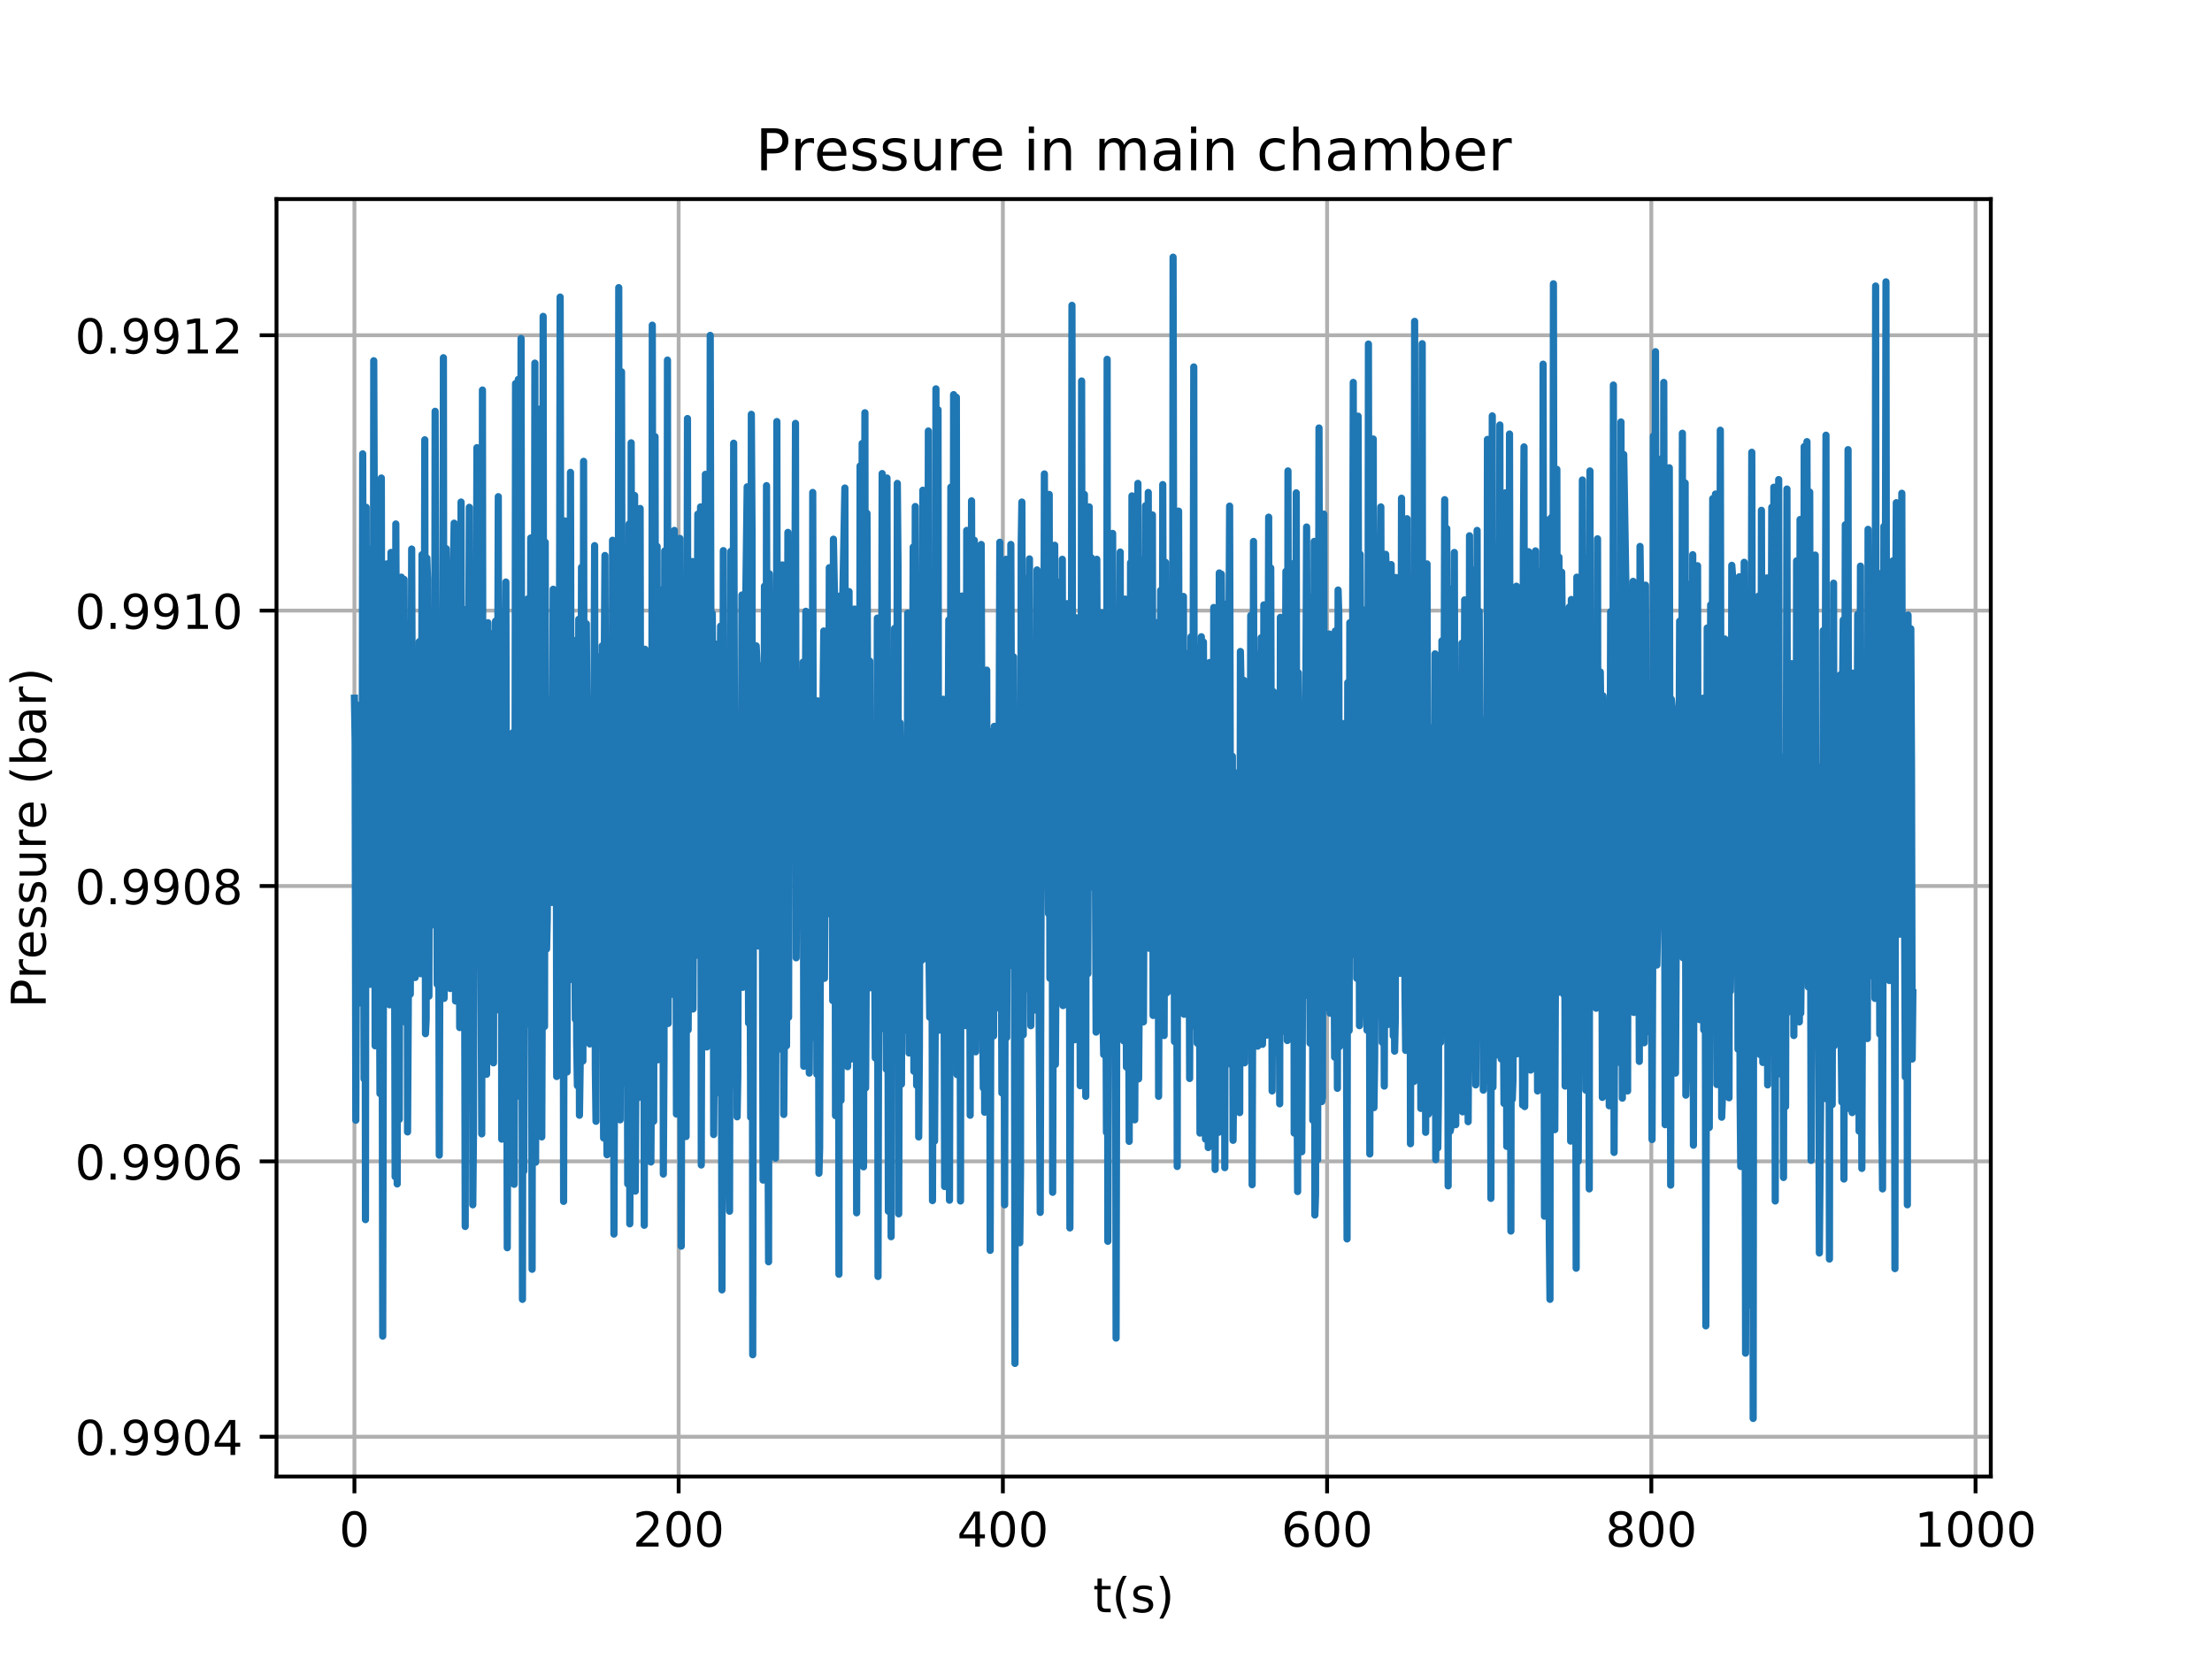 <?xml version="1.0" encoding="utf-8" standalone="no"?>
<!DOCTYPE svg PUBLIC "-//W3C//DTD SVG 1.1//EN"
  "http://www.w3.org/Graphics/SVG/1.1/DTD/svg11.dtd">
<!-- Created with matplotlib (https://matplotlib.org/) -->
<svg height="345.6pt" version="1.1" viewBox="0 0 460.8 345.6" width="460.8pt" xmlns="http://www.w3.org/2000/svg" xmlns:xlink="http://www.w3.org/1999/xlink">
 <defs>
  <style type="text/css">
*{stroke-linecap:butt;stroke-linejoin:round;}
  </style>
 </defs>
 <g id="figure_1">
  <g id="patch_1">
   <path d="M 0 345.6 
L 460.8 345.6 
L 460.8 0 
L 0 0 
z
" style="fill:#ffffff;"/>
  </g>
  <g id="axes_1">
   <g id="patch_2">
    <path d="M 57.6 307.584 
L 414.72 307.584 
L 414.72 41.472 
L 57.6 41.472 
z
" style="fill:#ffffff;"/>
   </g>
   <g id="matplotlib.axis_1">
    <g id="xtick_1">
     <g id="line2d_1">
      <path clip-path="url(#pb0ef60b809)" d="M 73.833 307.584 
L 73.833 41.472 
" style="fill:none;stroke:#b0b0b0;stroke-linecap:square;stroke-width:0.8;"/>
     </g>
     <g id="line2d_2">
      <defs>
       <path d="M 0 0 
L 0 3.5 
" id="me571e9acfb" style="stroke:#000000;stroke-width:0.8;"/>
      </defs>
      <g>
       <use style="stroke:#000000;stroke-width:0.8;" x="73.833" xlink:href="#me571e9acfb" y="307.584"/>
      </g>
     </g>
     <g id="text_1">
      <!-- 0 -->
      <defs>
       <path d="M 31.781 66.406 
Q 24.172 66.406 20.328 58.906 
Q 16.5 51.422 16.5 36.375 
Q 16.5 21.391 20.328 13.891 
Q 24.172 6.391 31.781 6.391 
Q 39.453 6.391 43.281 13.891 
Q 47.125 21.391 47.125 36.375 
Q 47.125 51.422 43.281 58.906 
Q 39.453 66.406 31.781 66.406 
z
M 31.781 74.219 
Q 44.047 74.219 50.516 64.516 
Q 56.984 54.828 56.984 36.375 
Q 56.984 17.969 50.516 8.266 
Q 44.047 -1.422 31.781 -1.422 
Q 19.531 -1.422 13.062 8.266 
Q 6.594 17.969 6.594 36.375 
Q 6.594 54.828 13.062 64.516 
Q 19.531 74.219 31.781 74.219 
z
" id="DejaVuSans-48"/>
      </defs>
      <g transform="translate(70.651 322.182)scale(0.1 -0.1)">
       <use xlink:href="#DejaVuSans-48"/>
      </g>
     </g>
    </g>
    <g id="xtick_2">
     <g id="line2d_3">
      <path clip-path="url(#pb0ef60b809)" d="M 141.375 307.584 
L 141.375 41.472 
" style="fill:none;stroke:#b0b0b0;stroke-linecap:square;stroke-width:0.8;"/>
     </g>
     <g id="line2d_4">
      <g>
       <use style="stroke:#000000;stroke-width:0.8;" x="141.375" xlink:href="#me571e9acfb" y="307.584"/>
      </g>
     </g>
     <g id="text_2">
      <!-- 200 -->
      <defs>
       <path d="M 19.188 8.297 
L 53.609 8.297 
L 53.609 0 
L 7.328 0 
L 7.328 8.297 
Q 12.938 14.109 22.625 23.891 
Q 32.328 33.688 34.812 36.531 
Q 39.547 41.844 41.422 45.531 
Q 43.312 49.219 43.312 52.781 
Q 43.312 58.594 39.234 62.25 
Q 35.156 65.922 28.609 65.922 
Q 23.969 65.922 18.812 64.312 
Q 13.672 62.703 7.812 59.422 
L 7.812 69.391 
Q 13.766 71.781 18.938 73 
Q 24.125 74.219 28.422 74.219 
Q 39.75 74.219 46.484 68.547 
Q 53.219 62.891 53.219 53.422 
Q 53.219 48.922 51.531 44.891 
Q 49.859 40.875 45.406 35.406 
Q 44.188 33.984 37.641 27.219 
Q 31.109 20.453 19.188 8.297 
z
" id="DejaVuSans-50"/>
      </defs>
      <g transform="translate(131.831 322.182)scale(0.1 -0.1)">
       <use xlink:href="#DejaVuSans-50"/>
       <use x="63.623" xlink:href="#DejaVuSans-48"/>
       <use x="127.246" xlink:href="#DejaVuSans-48"/>
      </g>
     </g>
    </g>
    <g id="xtick_3">
     <g id="line2d_5">
      <path clip-path="url(#pb0ef60b809)" d="M 208.917 307.584 
L 208.917 41.472 
" style="fill:none;stroke:#b0b0b0;stroke-linecap:square;stroke-width:0.8;"/>
     </g>
     <g id="line2d_6">
      <g>
       <use style="stroke:#000000;stroke-width:0.8;" x="208.917" xlink:href="#me571e9acfb" y="307.584"/>
      </g>
     </g>
     <g id="text_3">
      <!-- 400 -->
      <defs>
       <path d="M 37.797 64.312 
L 12.891 25.391 
L 37.797 25.391 
z
M 35.203 72.906 
L 47.609 72.906 
L 47.609 25.391 
L 58.016 25.391 
L 58.016 17.188 
L 47.609 17.188 
L 47.609 0 
L 37.797 0 
L 37.797 17.188 
L 4.891 17.188 
L 4.891 26.703 
z
" id="DejaVuSans-52"/>
      </defs>
      <g transform="translate(199.373 322.182)scale(0.1 -0.1)">
       <use xlink:href="#DejaVuSans-52"/>
       <use x="63.623" xlink:href="#DejaVuSans-48"/>
       <use x="127.246" xlink:href="#DejaVuSans-48"/>
      </g>
     </g>
    </g>
    <g id="xtick_4">
     <g id="line2d_7">
      <path clip-path="url(#pb0ef60b809)" d="M 276.459 307.584 
L 276.459 41.472 
" style="fill:none;stroke:#b0b0b0;stroke-linecap:square;stroke-width:0.8;"/>
     </g>
     <g id="line2d_8">
      <g>
       <use style="stroke:#000000;stroke-width:0.8;" x="276.459" xlink:href="#me571e9acfb" y="307.584"/>
      </g>
     </g>
     <g id="text_4">
      <!-- 600 -->
      <defs>
       <path d="M 33.016 40.375 
Q 26.375 40.375 22.484 35.828 
Q 18.609 31.297 18.609 23.391 
Q 18.609 15.531 22.484 10.953 
Q 26.375 6.391 33.016 6.391 
Q 39.656 6.391 43.531 10.953 
Q 47.406 15.531 47.406 23.391 
Q 47.406 31.297 43.531 35.828 
Q 39.656 40.375 33.016 40.375 
z
M 52.594 71.297 
L 52.594 62.312 
Q 48.875 64.062 45.094 64.984 
Q 41.312 65.922 37.594 65.922 
Q 27.828 65.922 22.672 59.328 
Q 17.531 52.734 16.797 39.406 
Q 19.672 43.656 24.016 45.922 
Q 28.375 48.188 33.594 48.188 
Q 44.578 48.188 50.953 41.516 
Q 57.328 34.859 57.328 23.391 
Q 57.328 12.156 50.688 5.359 
Q 44.047 -1.422 33.016 -1.422 
Q 20.359 -1.422 13.672 8.266 
Q 6.984 17.969 6.984 36.375 
Q 6.984 53.656 15.188 63.938 
Q 23.391 74.219 37.203 74.219 
Q 40.922 74.219 44.703 73.484 
Q 48.484 72.75 52.594 71.297 
z
" id="DejaVuSans-54"/>
      </defs>
      <g transform="translate(266.915 322.182)scale(0.1 -0.1)">
       <use xlink:href="#DejaVuSans-54"/>
       <use x="63.623" xlink:href="#DejaVuSans-48"/>
       <use x="127.246" xlink:href="#DejaVuSans-48"/>
      </g>
     </g>
    </g>
    <g id="xtick_5">
     <g id="line2d_9">
      <path clip-path="url(#pb0ef60b809)" d="M 344.001 307.584 
L 344.001 41.472 
" style="fill:none;stroke:#b0b0b0;stroke-linecap:square;stroke-width:0.8;"/>
     </g>
     <g id="line2d_10">
      <g>
       <use style="stroke:#000000;stroke-width:0.8;" x="344.001" xlink:href="#me571e9acfb" y="307.584"/>
      </g>
     </g>
     <g id="text_5">
      <!-- 800 -->
      <defs>
       <path d="M 31.781 34.625 
Q 24.75 34.625 20.719 30.859 
Q 16.703 27.094 16.703 20.516 
Q 16.703 13.922 20.719 10.156 
Q 24.75 6.391 31.781 6.391 
Q 38.812 6.391 42.859 10.172 
Q 46.922 13.969 46.922 20.516 
Q 46.922 27.094 42.891 30.859 
Q 38.875 34.625 31.781 34.625 
z
M 21.922 38.812 
Q 15.578 40.375 12.031 44.719 
Q 8.5 49.078 8.5 55.328 
Q 8.5 64.062 14.719 69.141 
Q 20.953 74.219 31.781 74.219 
Q 42.672 74.219 48.875 69.141 
Q 55.078 64.062 55.078 55.328 
Q 55.078 49.078 51.531 44.719 
Q 48 40.375 41.703 38.812 
Q 48.828 37.156 52.797 32.312 
Q 56.781 27.484 56.781 20.516 
Q 56.781 9.906 50.312 4.234 
Q 43.844 -1.422 31.781 -1.422 
Q 19.734 -1.422 13.25 4.234 
Q 6.781 9.906 6.781 20.516 
Q 6.781 27.484 10.781 32.312 
Q 14.797 37.156 21.922 38.812 
z
M 18.312 54.391 
Q 18.312 48.734 21.844 45.562 
Q 25.391 42.391 31.781 42.391 
Q 38.141 42.391 41.719 45.562 
Q 45.312 48.734 45.312 54.391 
Q 45.312 60.062 41.719 63.234 
Q 38.141 66.406 31.781 66.406 
Q 25.391 66.406 21.844 63.234 
Q 18.312 60.062 18.312 54.391 
z
" id="DejaVuSans-56"/>
      </defs>
      <g transform="translate(334.457 322.182)scale(0.1 -0.1)">
       <use xlink:href="#DejaVuSans-56"/>
       <use x="63.623" xlink:href="#DejaVuSans-48"/>
       <use x="127.246" xlink:href="#DejaVuSans-48"/>
      </g>
     </g>
    </g>
    <g id="xtick_6">
     <g id="line2d_11">
      <path clip-path="url(#pb0ef60b809)" d="M 411.543 307.584 
L 411.543 41.472 
" style="fill:none;stroke:#b0b0b0;stroke-linecap:square;stroke-width:0.8;"/>
     </g>
     <g id="line2d_12">
      <g>
       <use style="stroke:#000000;stroke-width:0.8;" x="411.543" xlink:href="#me571e9acfb" y="307.584"/>
      </g>
     </g>
     <g id="text_6">
      <!-- 1000 -->
      <defs>
       <path d="M 12.406 8.297 
L 28.516 8.297 
L 28.516 63.922 
L 10.984 60.406 
L 10.984 69.391 
L 28.422 72.906 
L 38.281 72.906 
L 38.281 8.297 
L 54.391 8.297 
L 54.391 0 
L 12.406 0 
z
" id="DejaVuSans-49"/>
      </defs>
      <g transform="translate(398.818 322.182)scale(0.1 -0.1)">
       <use xlink:href="#DejaVuSans-49"/>
       <use x="63.623" xlink:href="#DejaVuSans-48"/>
       <use x="127.246" xlink:href="#DejaVuSans-48"/>
       <use x="190.869" xlink:href="#DejaVuSans-48"/>
      </g>
     </g>
    </g>
    <g id="text_7">
     <!-- t(s) -->
     <defs>
      <path d="M 18.312 70.219 
L 18.312 54.688 
L 36.812 54.688 
L 36.812 47.703 
L 18.312 47.703 
L 18.312 18.016 
Q 18.312 11.328 20.141 9.422 
Q 21.969 7.516 27.594 7.516 
L 36.812 7.516 
L 36.812 0 
L 27.594 0 
Q 17.188 0 13.234 3.875 
Q 9.281 7.766 9.281 18.016 
L 9.281 47.703 
L 2.688 47.703 
L 2.688 54.688 
L 9.281 54.688 
L 9.281 70.219 
z
" id="DejaVuSans-116"/>
      <path d="M 31 75.875 
Q 24.469 64.656 21.281 53.656 
Q 18.109 42.672 18.109 31.391 
Q 18.109 20.125 21.312 9.062 
Q 24.516 -2 31 -13.188 
L 23.188 -13.188 
Q 15.875 -1.703 12.234 9.375 
Q 8.594 20.453 8.594 31.391 
Q 8.594 42.281 12.203 53.312 
Q 15.828 64.359 23.188 75.875 
z
" id="DejaVuSans-40"/>
      <path d="M 44.281 53.078 
L 44.281 44.578 
Q 40.484 46.531 36.375 47.5 
Q 32.281 48.484 27.875 48.484 
Q 21.188 48.484 17.844 46.438 
Q 14.5 44.391 14.5 40.281 
Q 14.5 37.156 16.891 35.375 
Q 19.281 33.594 26.516 31.984 
L 29.594 31.297 
Q 39.156 29.25 43.188 25.516 
Q 47.219 21.781 47.219 15.094 
Q 47.219 7.469 41.188 3.016 
Q 35.156 -1.422 24.609 -1.422 
Q 20.219 -1.422 15.453 -0.562 
Q 10.688 0.297 5.422 2 
L 5.422 11.281 
Q 10.406 8.688 15.234 7.391 
Q 20.062 6.109 24.812 6.109 
Q 31.156 6.109 34.562 8.281 
Q 37.984 10.453 37.984 14.406 
Q 37.984 18.062 35.516 20.016 
Q 33.062 21.969 24.703 23.781 
L 21.578 24.516 
Q 13.234 26.266 9.516 29.906 
Q 5.812 33.547 5.812 39.891 
Q 5.812 47.609 11.281 51.797 
Q 16.75 56 26.812 56 
Q 31.781 56 36.172 55.266 
Q 40.578 54.547 44.281 53.078 
z
" id="DejaVuSans-115"/>
      <path d="M 8.016 75.875 
L 15.828 75.875 
Q 23.141 64.359 26.781 53.312 
Q 30.422 42.281 30.422 31.391 
Q 30.422 20.453 26.781 9.375 
Q 23.141 -1.703 15.828 -13.188 
L 8.016 -13.188 
Q 14.5 -2 17.703 9.062 
Q 20.906 20.125 20.906 31.391 
Q 20.906 42.672 17.703 53.656 
Q 14.5 64.656 8.016 75.875 
z
" id="DejaVuSans-41"/>
     </defs>
     <g transform="translate(227.694 335.861)scale(0.1 -0.1)">
      <use xlink:href="#DejaVuSans-116"/>
      <use x="39.209" xlink:href="#DejaVuSans-40"/>
      <use x="78.223" xlink:href="#DejaVuSans-115"/>
      <use x="130.322" xlink:href="#DejaVuSans-41"/>
     </g>
    </g>
   </g>
   <g id="matplotlib.axis_2">
    <g id="ytick_1">
     <g id="line2d_13">
      <path clip-path="url(#pb0ef60b809)" d="M 57.6 299.298 
L 414.72 299.298 
" style="fill:none;stroke:#b0b0b0;stroke-linecap:square;stroke-width:0.8;"/>
     </g>
     <g id="line2d_14">
      <defs>
       <path d="M 0 0 
L -3.5 0 
" id="mabc01d6efe" style="stroke:#000000;stroke-width:0.8;"/>
      </defs>
      <g>
       <use style="stroke:#000000;stroke-width:0.8;" x="57.6" xlink:href="#mabc01d6efe" y="299.298"/>
      </g>
     </g>
     <g id="text_8">
      <!-- 0.9904 -->
      <defs>
       <path d="M 10.688 12.406 
L 21 12.406 
L 21 0 
L 10.688 0 
z
" id="DejaVuSans-46"/>
       <path d="M 10.984 1.516 
L 10.984 10.5 
Q 14.703 8.734 18.5 7.812 
Q 22.312 6.891 25.984 6.891 
Q 35.75 6.891 40.891 13.453 
Q 46.047 20.016 46.781 33.406 
Q 43.953 29.203 39.594 26.953 
Q 35.25 24.703 29.984 24.703 
Q 19.047 24.703 12.672 31.312 
Q 6.297 37.938 6.297 49.422 
Q 6.297 60.641 12.938 67.422 
Q 19.578 74.219 30.609 74.219 
Q 43.266 74.219 49.922 64.516 
Q 56.594 54.828 56.594 36.375 
Q 56.594 19.141 48.406 8.859 
Q 40.234 -1.422 26.422 -1.422 
Q 22.703 -1.422 18.891 -0.688 
Q 15.094 0.047 10.984 1.516 
z
M 30.609 32.422 
Q 37.25 32.422 41.125 36.953 
Q 45.016 41.5 45.016 49.422 
Q 45.016 57.281 41.125 61.844 
Q 37.25 66.406 30.609 66.406 
Q 23.969 66.406 20.094 61.844 
Q 16.219 57.281 16.219 49.422 
Q 16.219 41.5 20.094 36.953 
Q 23.969 32.422 30.609 32.422 
z
" id="DejaVuSans-57"/>
      </defs>
      <g transform="translate(15.609 303.097)scale(0.1 -0.1)">
       <use xlink:href="#DejaVuSans-48"/>
       <use x="63.623" xlink:href="#DejaVuSans-46"/>
       <use x="95.41" xlink:href="#DejaVuSans-57"/>
       <use x="159.033" xlink:href="#DejaVuSans-57"/>
       <use x="222.656" xlink:href="#DejaVuSans-48"/>
       <use x="286.279" xlink:href="#DejaVuSans-52"/>
      </g>
     </g>
    </g>
    <g id="ytick_2">
     <g id="line2d_15">
      <path clip-path="url(#pb0ef60b809)" d="M 57.6 241.932 
L 414.72 241.932 
" style="fill:none;stroke:#b0b0b0;stroke-linecap:square;stroke-width:0.8;"/>
     </g>
     <g id="line2d_16">
      <g>
       <use style="stroke:#000000;stroke-width:0.8;" x="57.6" xlink:href="#mabc01d6efe" y="241.932"/>
      </g>
     </g>
     <g id="text_9">
      <!-- 0.9906 -->
      <g transform="translate(15.609 245.732)scale(0.1 -0.1)">
       <use xlink:href="#DejaVuSans-48"/>
       <use x="63.623" xlink:href="#DejaVuSans-46"/>
       <use x="95.41" xlink:href="#DejaVuSans-57"/>
       <use x="159.033" xlink:href="#DejaVuSans-57"/>
       <use x="222.656" xlink:href="#DejaVuSans-48"/>
       <use x="286.279" xlink:href="#DejaVuSans-54"/>
      </g>
     </g>
    </g>
    <g id="ytick_3">
     <g id="line2d_17">
      <path clip-path="url(#pb0ef60b809)" d="M 57.6 184.567 
L 414.72 184.567 
" style="fill:none;stroke:#b0b0b0;stroke-linecap:square;stroke-width:0.8;"/>
     </g>
     <g id="line2d_18">
      <g>
       <use style="stroke:#000000;stroke-width:0.8;" x="57.6" xlink:href="#mabc01d6efe" y="184.567"/>
      </g>
     </g>
     <g id="text_10">
      <!-- 0.9908 -->
      <g transform="translate(15.609 188.366)scale(0.1 -0.1)">
       <use xlink:href="#DejaVuSans-48"/>
       <use x="63.623" xlink:href="#DejaVuSans-46"/>
       <use x="95.41" xlink:href="#DejaVuSans-57"/>
       <use x="159.033" xlink:href="#DejaVuSans-57"/>
       <use x="222.656" xlink:href="#DejaVuSans-48"/>
       <use x="286.279" xlink:href="#DejaVuSans-56"/>
      </g>
     </g>
    </g>
    <g id="ytick_4">
     <g id="line2d_19">
      <path clip-path="url(#pb0ef60b809)" d="M 57.6 127.201 
L 414.72 127.201 
" style="fill:none;stroke:#b0b0b0;stroke-linecap:square;stroke-width:0.8;"/>
     </g>
     <g id="line2d_20">
      <g>
       <use style="stroke:#000000;stroke-width:0.8;" x="57.6" xlink:href="#mabc01d6efe" y="127.201"/>
      </g>
     </g>
     <g id="text_11">
      <!-- 0.9910 -->
      <g transform="translate(15.609 131)scale(0.1 -0.1)">
       <use xlink:href="#DejaVuSans-48"/>
       <use x="63.623" xlink:href="#DejaVuSans-46"/>
       <use x="95.41" xlink:href="#DejaVuSans-57"/>
       <use x="159.033" xlink:href="#DejaVuSans-57"/>
       <use x="222.656" xlink:href="#DejaVuSans-49"/>
       <use x="286.279" xlink:href="#DejaVuSans-48"/>
      </g>
     </g>
    </g>
    <g id="ytick_5">
     <g id="line2d_21">
      <path clip-path="url(#pb0ef60b809)" d="M 57.6 69.835 
L 414.72 69.835 
" style="fill:none;stroke:#b0b0b0;stroke-linecap:square;stroke-width:0.8;"/>
     </g>
     <g id="line2d_22">
      <g>
       <use style="stroke:#000000;stroke-width:0.8;" x="57.6" xlink:href="#mabc01d6efe" y="69.835"/>
      </g>
     </g>
     <g id="text_12">
      <!-- 0.9912 -->
      <g transform="translate(15.609 73.634)scale(0.1 -0.1)">
       <use xlink:href="#DejaVuSans-48"/>
       <use x="63.623" xlink:href="#DejaVuSans-46"/>
       <use x="95.41" xlink:href="#DejaVuSans-57"/>
       <use x="159.033" xlink:href="#DejaVuSans-57"/>
       <use x="222.656" xlink:href="#DejaVuSans-49"/>
       <use x="286.279" xlink:href="#DejaVuSans-50"/>
      </g>
     </g>
    </g>
    <g id="text_13">
     <!-- Pressure (bar) -->
     <defs>
      <path d="M 19.672 64.797 
L 19.672 37.406 
L 32.078 37.406 
Q 38.969 37.406 42.719 40.969 
Q 46.484 44.531 46.484 51.125 
Q 46.484 57.672 42.719 61.234 
Q 38.969 64.797 32.078 64.797 
z
M 9.812 72.906 
L 32.078 72.906 
Q 44.344 72.906 50.609 67.359 
Q 56.891 61.812 56.891 51.125 
Q 56.891 40.328 50.609 34.812 
Q 44.344 29.297 32.078 29.297 
L 19.672 29.297 
L 19.672 0 
L 9.812 0 
z
" id="DejaVuSans-80"/>
      <path d="M 41.109 46.297 
Q 39.594 47.172 37.812 47.578 
Q 36.031 48 33.891 48 
Q 26.266 48 22.188 43.047 
Q 18.109 38.094 18.109 28.812 
L 18.109 0 
L 9.078 0 
L 9.078 54.688 
L 18.109 54.688 
L 18.109 46.188 
Q 20.953 51.172 25.484 53.578 
Q 30.031 56 36.531 56 
Q 37.453 56 38.578 55.875 
Q 39.703 55.766 41.062 55.516 
z
" id="DejaVuSans-114"/>
      <path d="M 56.203 29.594 
L 56.203 25.203 
L 14.891 25.203 
Q 15.484 15.922 20.484 11.062 
Q 25.484 6.203 34.422 6.203 
Q 39.594 6.203 44.453 7.469 
Q 49.312 8.734 54.109 11.281 
L 54.109 2.781 
Q 49.266 0.734 44.188 -0.344 
Q 39.109 -1.422 33.891 -1.422 
Q 20.797 -1.422 13.156 6.188 
Q 5.516 13.812 5.516 26.812 
Q 5.516 40.234 12.766 48.109 
Q 20.016 56 32.328 56 
Q 43.359 56 49.781 48.891 
Q 56.203 41.797 56.203 29.594 
z
M 47.219 32.234 
Q 47.125 39.594 43.094 43.984 
Q 39.062 48.391 32.422 48.391 
Q 24.906 48.391 20.391 44.141 
Q 15.875 39.891 15.188 32.172 
z
" id="DejaVuSans-101"/>
      <path d="M 8.5 21.578 
L 8.5 54.688 
L 17.484 54.688 
L 17.484 21.922 
Q 17.484 14.156 20.5 10.266 
Q 23.531 6.391 29.594 6.391 
Q 36.859 6.391 41.078 11.031 
Q 45.312 15.672 45.312 23.688 
L 45.312 54.688 
L 54.297 54.688 
L 54.297 0 
L 45.312 0 
L 45.312 8.406 
Q 42.047 3.422 37.719 1 
Q 33.406 -1.422 27.688 -1.422 
Q 18.266 -1.422 13.375 4.438 
Q 8.5 10.297 8.5 21.578 
z
M 31.109 56 
z
" id="DejaVuSans-117"/>
      <path id="DejaVuSans-32"/>
      <path d="M 48.688 27.297 
Q 48.688 37.203 44.609 42.844 
Q 40.531 48.484 33.406 48.484 
Q 26.266 48.484 22.188 42.844 
Q 18.109 37.203 18.109 27.297 
Q 18.109 17.391 22.188 11.75 
Q 26.266 6.109 33.406 6.109 
Q 40.531 6.109 44.609 11.75 
Q 48.688 17.391 48.688 27.297 
z
M 18.109 46.391 
Q 20.953 51.266 25.266 53.625 
Q 29.594 56 35.594 56 
Q 45.562 56 51.781 48.094 
Q 58.016 40.188 58.016 27.297 
Q 58.016 14.406 51.781 6.484 
Q 45.562 -1.422 35.594 -1.422 
Q 29.594 -1.422 25.266 0.953 
Q 20.953 3.328 18.109 8.203 
L 18.109 0 
L 9.078 0 
L 9.078 75.984 
L 18.109 75.984 
z
" id="DejaVuSans-98"/>
      <path d="M 34.281 27.484 
Q 23.391 27.484 19.188 25 
Q 14.984 22.516 14.984 16.5 
Q 14.984 11.719 18.141 8.906 
Q 21.297 6.109 26.703 6.109 
Q 34.188 6.109 38.703 11.406 
Q 43.219 16.703 43.219 25.484 
L 43.219 27.484 
z
M 52.203 31.203 
L 52.203 0 
L 43.219 0 
L 43.219 8.297 
Q 40.141 3.328 35.547 0.953 
Q 30.953 -1.422 24.312 -1.422 
Q 15.922 -1.422 10.953 3.297 
Q 6 8.016 6 15.922 
Q 6 25.141 12.172 29.828 
Q 18.359 34.516 30.609 34.516 
L 43.219 34.516 
L 43.219 35.406 
Q 43.219 41.609 39.141 45 
Q 35.062 48.391 27.688 48.391 
Q 23 48.391 18.547 47.266 
Q 14.109 46.141 10.016 43.891 
L 10.016 52.203 
Q 14.938 54.109 19.578 55.047 
Q 24.219 56 28.609 56 
Q 40.484 56 46.344 49.844 
Q 52.203 43.703 52.203 31.203 
z
" id="DejaVuSans-97"/>
     </defs>
     <g transform="translate(9.53 209.965)rotate(-90)scale(0.1 -0.1)">
      <use xlink:href="#DejaVuSans-80"/>
      <use x="60.287" xlink:href="#DejaVuSans-114"/>
      <use x="101.369" xlink:href="#DejaVuSans-101"/>
      <use x="162.893" xlink:href="#DejaVuSans-115"/>
      <use x="214.992" xlink:href="#DejaVuSans-115"/>
      <use x="267.092" xlink:href="#DejaVuSans-117"/>
      <use x="330.471" xlink:href="#DejaVuSans-114"/>
      <use x="371.553" xlink:href="#DejaVuSans-101"/>
      <use x="433.076" xlink:href="#DejaVuSans-32"/>
      <use x="464.863" xlink:href="#DejaVuSans-40"/>
      <use x="503.877" xlink:href="#DejaVuSans-98"/>
      <use x="567.354" xlink:href="#DejaVuSans-97"/>
      <use x="628.633" xlink:href="#DejaVuSans-114"/>
      <use x="669.746" xlink:href="#DejaVuSans-41"/>
     </g>
    </g>
   </g>
   <g id="line2d_23">
    <path clip-path="url(#pb0ef60b809)" d="M 73.833 145.451 
L 73.976 154.286 
L 74.12 233.367 
L 74.407 146.873 
L 74.694 208.994 
L 74.838 196.275 
L 75.126 157.459 
L 75.269 198.189 
L 75.412 199.037 
L 75.556 94.544 
L 75.843 224.75 
L 75.989 110.902 
L 76.133 254.074 
L 76.277 105.678 
L 76.422 204.344 
L 76.566 188.123 
L 76.71 190.667 
L 76.853 123.786 
L 76.997 201.253 
L 77.14 205.055 
L 77.284 176.197 
L 77.428 114.294 
L 77.715 198.107 
L 77.859 75.15 
L 78.002 115.416 
L 78.146 217.857 
L 78.29 150.976 
L 78.433 182.433 
L 78.577 131.609 
L 78.865 191.132 
L 79.008 191.214 
L 79.152 227.814 
L 79.44 99.578 
L 79.727 278.337 
L 80.014 129.312 
L 80.158 191.542 
L 80.302 178.795 
L 80.588 117.467 
L 80.732 185.77 
L 81.02 165.994 
L 81.164 209.323 
L 81.308 201.745 
L 81.451 115.087 
L 81.739 207.107 
L 81.882 130.433 
L 82.026 128.765 
L 82.313 245.129 
L 82.457 109.151 
L 82.601 144.958 
L 82.745 246.634 
L 82.889 141.484 
L 83.032 121.105 
L 83.176 233.203 
L 83.319 163.559 
L 83.463 165.775 
L 83.607 120.23 
L 83.75 174.528 
L 83.894 138.256 
L 84.038 168.756 
L 84.181 120.695 
L 84.468 212.961 
L 84.612 129.941 
L 84.756 131.992 
L 84.9 235.801 
L 85.043 211.538 
L 85.33 145.204 
L 85.474 207.107 
L 85.761 114.376 
L 85.905 154.86 
L 86.048 150.976 
L 86.192 154.286 
L 86.336 199.366 
L 86.48 203.633 
L 86.767 143.864 
L 87.054 174.309 
L 87.198 171.929 
L 87.341 133.661 
L 87.629 202.84 
L 87.772 183.227 
L 87.916 115.552 
L 88.06 186.783 
L 88.204 188.615 
L 88.347 162.355 
L 88.491 91.618 
L 88.634 215.34 
L 88.778 212.331 
L 88.922 116.264 
L 89.065 120.531 
L 89.352 207.517 
L 89.496 128.518 
L 89.639 130.105 
L 89.783 185.935 
L 89.927 183.309 
L 90.071 129.011 
L 90.502 192.719 
L 90.645 85.682 
L 91.075 205.055 
L 91.219 151.769 
L 91.363 172.394 
L 91.507 240.643 
L 91.793 147.037 
L 91.937 201.089 
L 92.224 183.719 
L 92.368 74.521 
L 92.512 207.982 
L 92.655 192.883 
L 92.799 191.05 
L 92.942 114.294 
L 93.085 132.32 
L 93.372 185.278 
L 93.516 163.86 
L 93.659 123.786 
L 93.803 205.93 
L 93.946 196.11 
L 94.09 136.205 
L 94.61 108.987 
L 94.897 208.529 
L 95.043 169.084 
L 95.187 171.765 
L 95.33 189.327 
L 95.474 153.192 
L 95.618 149.39 
L 95.761 214.055 
L 96.049 104.583 
L 96.192 186.4 
L 96.336 179.917 
L 96.48 203.551 
L 96.624 126.932 
L 96.911 255.496 
L 97.055 169.714 
L 97.342 206.013 
L 97.773 105.678 
L 97.916 225.926 
L 98.06 217.228 
L 98.346 156.119 
L 98.49 250.983 
L 98.634 235.883 
L 98.778 159.511 
L 98.921 169.467 
L 99.065 197.314 
L 99.352 93.259 
L 99.496 178.877 
L 99.64 180.792 
L 99.783 142.277 
L 99.927 139.515 
L 100.357 236.212 
L 100.501 81.25 
L 100.645 210.909 
L 100.788 145.122 
L 100.932 188.615 
L 101.075 161.562 
L 101.219 181.886 
L 101.363 223.793 
L 101.506 134.29 
L 101.65 129.722 
L 101.793 209.323 
L 101.937 187.822 
L 102.081 136.998 
L 102.224 150.675 
L 102.511 213.344 
L 102.655 131.992 
L 102.799 221.413 
L 102.943 157.869 
L 103.086 164.024 
L 103.23 129.394 
L 103.374 205.383 
L 103.517 192.007 
L 103.805 103.462 
L 103.949 210.416 
L 104.236 127.971 
L 104.379 130.734 
L 104.523 237.306 
L 104.81 146.38 
L 105.098 232.792 
L 105.241 141.32 
L 105.385 121.242 
L 105.672 259.928 
L 105.96 165.611 
L 106.103 206.642 
L 106.247 164.407 
L 106.393 188.834 
L 106.536 171.765 
L 106.68 192.801 
L 106.823 152.645 
L 106.967 159.757 
L 107.111 246.716 
L 107.255 194.77 
L 107.398 79.91 
L 107.685 228.388 
L 107.973 79.035 
L 108.117 179.999 
L 108.26 150.019 
L 108.404 146.791 
L 108.548 70.5 
L 108.835 270.678 
L 108.978 176.115 
L 109.122 243.953 
L 109.412 159.757 
L 109.555 141.976 
L 109.699 196.904 
L 109.843 204.809 
L 109.986 124.743 
L 110.273 213.344 
L 110.417 186.865 
L 110.561 112.079 
L 110.848 264.414 
L 110.992 142.524 
L 111.136 134.071 
L 111.279 171.765 
L 111.425 75.643 
L 111.569 242.12 
L 112 130.515 
L 112.144 233.12 
L 112.287 179.37 
L 112.431 186.865 
L 112.574 85.189 
L 112.861 236.841 
L 113.005 195.481 
L 113.149 65.905 
L 113.292 213.426 
L 113.436 213.836 
L 113.58 112.954 
L 113.724 196.822 
L 113.867 197.697 
L 114.011 191.132 
L 114.154 160.14 
L 114.298 181.421 
L 114.441 145.916 
L 114.961 187.986 
L 115.248 122.747 
L 115.392 158.635 
L 115.536 166.322 
L 115.682 156.447 
L 115.825 128.299 
L 115.969 224.258 
L 116.112 189.327 
L 116.258 223.547 
L 116.402 208.228 
L 116.689 61.883 
L 116.977 201.663 
L 117.12 121.324 
L 117.264 140.144 
L 117.408 250.272 
L 117.695 108.522 
L 117.982 208.365 
L 118.126 223.328 
L 118.269 109.562 
L 118.413 199.53 
L 118.556 204.18 
L 118.844 98.401 
L 118.987 166.869 
L 119.131 154.696 
L 119.274 186.154 
L 119.418 133.36 
L 119.705 186.646 
L 119.849 212.331 
L 119.992 151.769 
L 120.136 217.064 
L 120.28 226.173 
L 120.567 129.011 
L 120.711 232.327 
L 120.854 222.288 
L 121.142 118.179 
L 121.285 217.064 
L 121.429 221.03 
L 121.573 96.104 
L 121.716 191.378 
L 121.86 210.034 
L 122.147 129.941 
L 122.291 152.863 
L 122.435 200.159 
L 122.722 160.222 
L 122.865 217.474 
L 123.009 145.669 
L 123.153 171.136 
L 123.296 162.355 
L 123.44 206.095 
L 123.584 148.596 
L 123.728 150.894 
L 123.871 113.665 
L 124.015 222.452 
L 124.159 233.586 
L 124.302 136.752 
L 124.59 160.769 
L 124.733 199.748 
L 125.021 138.092 
L 125.165 184.977 
L 125.308 193.676 
L 125.452 134.536 
L 125.74 237.059 
L 125.883 137.545 
L 126.027 115.716 
L 126.314 230.44 
L 126.458 240.561 
L 126.601 197.068 
L 126.745 216.052 
L 127.176 137.299 
L 127.319 192.418 
L 127.463 194.469 
L 127.607 112.544 
L 127.751 141.976 
L 127.894 257.083 
L 128.038 217.31 
L 128.181 137.381 
L 128.325 136.998 
L 128.612 222.206 
L 128.755 178.494 
L 128.899 59.914 
L 129.043 225.462 
L 129.186 233.285 
L 129.329 181.257 
L 129.473 77.448 
L 129.761 225.598 
L 130.049 134.618 
L 130.192 184.184 
L 130.336 188.287 
L 130.479 121.488 
L 130.766 246.634 
L 130.91 199.037 
L 131.054 109.151 
L 131.197 254.949 
L 131.341 231.233 
L 131.484 92.247 
L 131.772 207.654 
L 131.915 232.245 
L 132.203 103.216 
L 132.346 248.138 
L 132.49 219.826 
L 132.633 162.355 
L 132.777 182.926 
L 132.92 228.689 
L 133.064 150.812 
L 133.208 178.959 
L 133.351 105.924 
L 133.495 183.555 
L 133.639 158.416 
L 133.782 189.545 
L 133.926 153.903 
L 134.069 148.049 
L 134.213 255.25 
L 134.357 135.247 
L 134.5 139.761 
L 134.643 208.775 
L 134.787 190.995 
L 135.306 227.267 
L 135.45 144.958 
L 135.594 242.066 
L 135.74 217.474 
L 135.884 67.737 
L 136.171 233.586 
L 136.459 90.961 
L 136.603 191.925 
L 136.746 118.726 
L 136.89 113.829 
L 137.034 220.784 
L 137.177 153.821 
L 137.321 170.042 
L 137.465 162.519 
L 137.608 188.78 
L 137.896 138.42 
L 138.04 122.829 
L 138.183 244.582 
L 138.327 220.237 
L 138.471 114.759 
L 138.758 202.457 
L 138.902 187.357 
L 139.046 75.014 
L 139.19 213.207 
L 139.333 153.192 
L 139.477 159.045 
L 139.621 199.748 
L 139.764 206.313 
L 140.052 149.8 
L 140.195 164.352 
L 140.339 207.189 
L 140.483 110.492 
L 140.627 190.667 
L 140.77 159.292 
L 140.914 232.081 
L 141.057 162.684 
L 141.201 155.161 
L 141.345 209.705 
L 141.632 112.161 
L 141.92 259.599 
L 142.207 127.643 
L 142.351 146.162 
L 142.494 190.038 
L 142.638 160.933 
L 142.925 236.759 
L 143.213 87.186 
L 143.356 214.547 
L 143.644 159.839 
L 144.075 197.396 
L 144.218 116.975 
L 144.362 210.198 
L 144.506 177.072 
L 144.649 186.482 
L 144.793 147.42 
L 144.937 199.037 
L 145.368 107.1 
L 145.512 195.563 
L 145.799 121.023 
L 145.943 105.595 
L 146.086 242.695 
L 146.23 190.12 
L 146.374 191.05 
L 146.518 203.879 
L 146.661 206.478 
L 146.805 171.601 
L 146.948 98.812 
L 147.235 218.103 
L 147.379 126.932 
L 147.523 183.309 
L 147.667 186.947 
L 147.81 196.74 
L 147.954 69.871 
L 148.241 193.512 
L 148.385 127.807 
L 148.528 150.593 
L 148.672 236.348 
L 148.816 217.228 
L 148.96 134.126 
L 149.103 156.748 
L 149.247 227.677 
L 149.391 202.593 
L 149.534 143.399 
L 149.678 202.758 
L 149.822 201.581 
L 150.109 130.433 
L 150.396 268.708 
L 150.683 114.704 
L 150.827 195.563 
L 151.114 146.545 
L 151.402 221.249 
L 151.689 185.36 
L 151.832 242.12 
L 151.976 252.323 
L 152.263 114.841 
L 152.407 226.173 
L 152.55 224.586 
L 152.837 92.329 
L 153.124 195.016 
L 153.268 190.339 
L 153.411 154.45 
L 153.555 232.655 
L 153.699 224.094 
L 153.842 168.209 
L 154.129 177.455 
L 154.273 175.732 
L 154.416 179.999 
L 154.56 123.95 
L 154.704 205.684 
L 154.991 178.959 
L 155.134 142.113 
L 155.653 101.41 
L 155.941 213.125 
L 156.087 182.926 
L 156.231 190.749 
L 156.374 232.738 
L 156.517 86.311 
L 156.663 111.121 
L 156.806 282.221 
L 156.95 185.278 
L 157.237 161.097 
L 157.381 171.218 
L 157.525 134.536 
L 157.668 137.299 
L 157.812 188.451 
L 157.956 197.068 
L 158.1 148.596 
L 158.244 141.019 
L 158.387 169.96 
L 158.531 165.529 
L 158.675 138.639 
L 158.962 245.84 
L 159.106 245.621 
L 159.249 122.117 
L 159.537 212.879 
L 159.68 101.164 
L 159.968 230.659 
L 160.111 262.855 
L 160.255 119.519 
L 160.542 150.812 
L 160.686 193.84 
L 160.83 145.669 
L 160.974 226.966 
L 161.117 185.141 
L 161.261 195.973 
L 161.405 164.489 
L 161.549 241.272 
L 161.692 196.986 
L 161.836 87.815 
L 161.98 198.572 
L 162.411 169.331 
L 162.554 138.01 
L 162.697 218.568 
L 162.985 117.686 
L 163.128 146.873 
L 163.272 232.163 
L 163.416 212.578 
L 163.559 150.593 
L 163.703 172.723 
L 163.847 217.857 
L 164.134 110.902 
L 164.278 211.921 
L 164.422 124.087 
L 164.566 126.221 
L 164.709 150.511 
L 164.853 148.678 
L 164.997 179.37 
L 165.14 130.023 
L 165.284 176.908 
L 165.428 178.576 
L 165.715 88.198 
L 165.859 199.53 
L 166.146 140.144 
L 166.434 165.2 
L 166.578 173.981 
L 166.721 152.727 
L 166.865 183.555 
L 167.009 184.184 
L 167.152 174.692 
L 167.296 137.928 
L 167.44 222.124 
L 167.871 127.342 
L 168.015 188.834 
L 168.158 202.292 
L 168.302 167.963 
L 168.446 183.555 
L 168.589 223.547 
L 168.877 169.96 
L 169.164 216.134 
L 169.308 102.587 
L 169.452 184.102 
L 169.596 198.654 
L 169.74 152.48 
L 169.883 176.033 
L 170.027 146.955 
L 170.171 223.793 
L 170.314 145.998 
L 170.458 180.081 
L 170.601 244.418 
L 170.745 239.193 
L 171.033 163.313 
L 171.176 200.87 
L 171.32 201.8 
L 171.464 144.247 
L 171.607 131.445 
L 171.75 203.797 
L 171.894 164.981 
L 172.038 163.477 
L 172.182 147.967 
L 172.325 161.972 
L 172.469 190.339 
L 172.613 174.391 
L 172.756 118.261 
L 172.9 190.257 
L 173.044 174.145 
L 173.187 136.041 
L 173.474 208.447 
L 173.618 112.325 
L 173.905 127.643 
L 174.049 232.409 
L 174.192 209.405 
L 174.336 129.722 
L 174.479 192.418 
L 174.623 148.76 
L 174.767 265.453 
L 174.91 124.169 
L 175.198 229.236 
L 175.485 128.847 
L 176.004 101.657 
L 176.15 185.278 
L 176.294 185.141 
L 176.438 219.444 
L 176.581 222.206 
L 176.725 189.709 
L 176.869 123.239 
L 177.012 183.938 
L 177.156 185.77 
L 177.3 220.62 
L 177.444 153.028 
L 177.731 216.516 
L 177.874 142.059 
L 178.018 126.877 
L 178.162 162.848 
L 178.306 129.093 
L 178.451 252.652 
L 178.738 144.657 
L 178.884 189.874 
L 179.028 199.448 
L 179.172 97.061 
L 179.315 233.038 
L 179.46 214.93 
L 179.604 92.383 
L 179.891 243.077 
L 180.179 85.983 
L 180.322 226.638 
L 180.466 201.253 
L 180.61 106.936 
L 180.897 201.417 
L 181.184 137.709 
L 181.327 205.766 
L 181.615 166.076 
L 181.758 171.136 
L 181.902 166.869 
L 182.046 167.963 
L 182.334 220.401 
L 182.477 213.426 
L 182.621 187.904 
L 182.764 128.765 
L 182.908 265.918 
L 183.195 142.688 
L 183.339 209.405 
L 183.483 158.58 
L 183.627 161.808 
L 183.77 98.647 
L 183.914 214.055 
L 184.058 214.301 
L 184.201 211.538 
L 184.345 157.076 
L 184.632 222.753 
L 184.776 99.578 
L 185.063 252.323 
L 185.35 172.805 
L 185.494 180.792 
L 185.638 257.63 
L 185.781 141.402 
L 186.069 201.882 
L 186.212 211.784 
L 186.356 130.898 
L 186.499 133.579 
L 186.643 152.48 
L 186.787 197.314 
L 186.93 100.699 
L 187.074 117.85 
L 187.217 252.87 
L 187.505 150.593 
L 187.648 162.848 
L 187.792 225.844 
L 187.935 181.968 
L 188.079 186.783 
L 188.223 203.551 
L 188.511 157.377 
L 188.798 177.619 
L 188.942 214.629 
L 189.085 127.725 
L 189.372 219.362 
L 189.516 169.55 
L 189.66 162.684 
L 189.803 167.115 
L 190.09 149.718 
L 190.234 113.966 
L 190.378 223.164 
L 190.521 196.822 
L 190.665 105.513 
L 190.809 143.399 
L 190.952 226.091 
L 191.096 146.627 
L 191.24 129.859 
L 191.383 236.841 
L 191.527 218.404 
L 191.67 160.468 
L 191.814 149.007 
L 191.957 167.115 
L 192.101 199.995 
L 192.245 102.122 
L 192.532 191.925 
L 192.819 131.363 
L 192.963 183.144 
L 193.107 187.904 
L 193.25 166.869 
L 193.394 89.785 
L 193.537 199.612 
L 193.681 211.921 
L 193.825 125.455 
L 194.111 173.981 
L 194.255 250.108 
L 194.543 157.459 
L 194.686 237.716 
L 194.83 212.331 
L 194.974 81.004 
L 195.118 185.606 
L 195.261 181.339 
L 195.407 85.354 
L 195.551 214.629 
L 195.694 179.041 
L 195.838 181.011 
L 196.358 202.511 
L 196.502 145.669 
L 196.789 247.181 
L 196.933 180.546 
L 197.076 223.082 
L 197.22 146.38 
L 197.364 188.533 
L 197.651 129.147 
L 197.794 250.026 
L 197.938 197.615 
L 198.081 101.492 
L 198.225 138.174 
L 198.369 210.991 
L 198.513 180.218 
L 198.656 82.208 
L 198.8 198.572 
L 198.944 155.49 
L 199.087 188.369 
L 199.231 82.755 
L 199.375 223.875 
L 199.519 221.331 
L 199.806 144.493 
L 199.949 168.674 
L 200.093 250.19 
L 200.236 133.36 
L 200.38 124.169 
L 200.524 197.15 
L 200.667 195.18 
L 200.811 139.05 
L 201.098 202.374 
L 201.242 213.672 
L 201.386 110.492 
L 201.673 200.241 
L 201.817 111.285 
L 202.104 232.327 
L 202.392 104.337 
L 202.679 203.305 
L 202.966 112.544 
L 203.254 219.115 
L 203.398 146.627 
L 203.542 205.055 
L 203.685 213.672 
L 203.829 200.788 
L 203.972 143.235 
L 204.116 203.469 
L 204.26 172.176 
L 204.404 113.419 
L 204.691 206.943 
L 204.835 226.638 
L 204.978 143.782 
L 205.122 231.698 
L 205.265 161.562 
L 205.409 155.708 
L 205.552 139.597 
L 205.696 210.991 
L 205.839 206.806 
L 206.126 168.127 
L 206.27 260.475 
L 206.557 152.398 
L 206.701 160.222 
L 206.989 215.805 
L 207.132 151.304 
L 207.275 210.198 
L 207.562 168.209 
L 207.706 167.498 
L 207.85 200.46 
L 207.993 194.606 
L 208.281 112.954 
L 208.424 182.05 
L 208.567 183.801 
L 208.711 227.677 
L 208.855 133.196 
L 208.998 148.842 
L 209.141 183.144 
L 209.285 250.983 
L 209.572 116.51 
L 209.715 216.134 
L 210.003 137.764 
L 210.146 187.029 
L 210.29 190.12 
L 210.433 186.701 
L 210.577 113.419 
L 210.864 201.171 
L 211.008 148.596 
L 211.151 136.834 
L 211.295 174.227 
L 211.438 284.027 
L 211.582 176.443 
L 211.726 156.994 
L 211.869 202.128 
L 212.157 185.606 
L 212.3 163.395 
L 212.444 258.888 
L 212.587 244.199 
L 212.731 113.665 
L 212.875 104.583 
L 213.162 215.559 
L 213.449 120.449 
L 213.593 185.524 
L 213.737 191.132 
L 213.88 152.398 
L 214.024 153.356 
L 214.167 206.013 
L 214.311 184.567 
L 214.454 116.428 
L 214.742 213.672 
L 215.029 159.839 
L 215.173 195.399 
L 215.316 195.18 
L 215.46 164.653 
L 215.604 164.899 
L 215.747 210.416 
L 215.891 196.357 
L 216.035 118.726 
L 216.178 159.21 
L 216.698 252.569 
L 216.987 147.502 
L 217.131 149.718 
L 217.419 156.283 
L 217.563 98.73 
L 217.707 140.691 
L 217.85 145.204 
L 217.994 134.536 
L 218.137 148.514 
L 218.424 190.339 
L 218.568 102.997 
L 218.712 203.797 
L 218.856 190.831 
L 219.143 124.169 
L 219.287 248.384 
L 219.43 197.533 
L 219.574 204.016 
L 219.717 113.583 
L 219.861 221.741 
L 220.005 196.986 
L 220.148 127.014 
L 220.292 121.242 
L 220.436 136.205 
L 220.58 175.157 
L 220.723 154.368 
L 220.867 158.006 
L 221.154 200.323 
L 221.298 116.51 
L 221.442 209.487 
L 221.585 132.074 
L 221.729 152.645 
L 221.873 208.146 
L 222.017 206.861 
L 222.16 190.667 
L 222.304 125.755 
L 222.592 192.801 
L 222.735 161.179 
L 222.879 255.797 
L 223.166 164.407 
L 223.31 63.607 
L 223.454 164.106 
L 223.597 167.826 
L 223.741 183.473 
L 223.885 216.599 
L 224.028 205.438 
L 224.172 128.683 
L 224.315 142.825 
L 224.459 202.593 
L 224.603 201.964 
L 224.747 168.92 
L 224.891 174.446 
L 225.034 226.173 
L 225.178 192.965 
L 225.321 79.363 
L 225.465 169.632 
L 225.609 176.279 
L 225.896 102.997 
L 226.184 228.388 
L 226.327 111.285 
L 226.471 139.515 
L 226.614 202.84 
L 226.902 105.595 
L 227.046 184.895 
L 227.189 166.787 
L 227.333 116.182 
L 227.476 131.363 
L 227.62 166.623 
L 227.764 158.963 
L 227.907 116.756 
L 228.338 215.012 
L 228.482 116.51 
L 228.769 192.336 
L 228.912 171.929 
L 229.056 208.858 
L 229.2 181.722 
L 229.343 204.508 
L 229.487 127.643 
L 229.63 153.192 
L 229.774 212.331 
L 229.918 219.69 
L 230.205 159.21 
L 230.492 235.883 
L 230.636 74.849 
L 230.779 258.587 
L 231.21 131.855 
L 231.497 209.076 
L 231.784 111.121 
L 231.927 179.452 
L 232.071 188.916 
L 232.215 153.657 
L 232.359 184.43 
L 232.502 278.747 
L 232.789 135.876 
L 232.933 186.783 
L 233.076 192.089 
L 233.363 115.005 
L 233.507 195.399 
L 233.651 182.351 
L 233.938 151.386 
L 234.082 216.845 
L 234.369 124.798 
L 234.656 222.288 
L 234.8 167.744 
L 234.943 160.304 
L 235.23 237.771 
L 235.517 117.221 
L 235.661 197.615 
L 235.807 103.298 
L 236.094 206.013 
L 236.237 153.11 
L 236.383 233.285 
L 237.047 100.699 
L 237.193 224.75 
L 237.48 188.78 
L 237.624 116.592 
L 237.768 208.365 
L 237.912 140.609 
L 238.056 151.851 
L 238.199 212.879 
L 238.63 105.349 
L 238.774 178.084 
L 238.918 154.368 
L 239.061 154.231 
L 239.205 102.587 
L 239.349 197.533 
L 239.493 143.481 
L 239.636 133.278 
L 239.78 182.133 
L 239.924 162.984 
L 240.067 107.264 
L 240.211 211.538 
L 240.354 206.943 
L 240.498 194.606 
L 240.642 129.64 
L 240.786 207.353 
L 240.929 161.343 
L 241.073 179.205 
L 241.216 133.907 
L 241.359 228.388 
L 241.79 122.993 
L 241.934 186.947 
L 242.078 194.305 
L 242.222 100.945 
L 242.508 215.723 
L 242.795 117.139 
L 243.082 206.806 
L 243.226 196.603 
L 243.37 169.166 
L 243.657 181.011 
L 243.801 169.385 
L 243.944 148.76 
L 244.232 206.478 
L 244.375 53.568 
L 244.663 216.982 
L 244.806 203.469 
L 244.95 118.014 
L 245.237 242.995 
L 245.381 109.781 
L 245.524 106.471 
L 245.668 168.373 
L 245.812 151.605 
L 245.955 151.058 
L 246.242 193.977 
L 246.386 173.188 
L 246.53 124.251 
L 246.673 211.292 
L 246.817 183.391 
L 246.96 201.253 
L 247.104 136.123 
L 247.248 208.447 
L 247.391 194.387 
L 247.535 164.407 
L 247.679 179.123 
L 247.823 224.668 
L 248.11 132.649 
L 248.253 199.666 
L 248.397 213.426 
L 248.684 76.436 
L 248.828 213.754 
L 248.971 192.801 
L 249.115 134.7 
L 249.259 161.48 
L 249.402 217.31 
L 249.546 170.835 
L 249.833 185.606 
L 249.977 236.048 
L 250.264 132.649 
L 250.408 215.34 
L 250.552 207.517 
L 250.695 133.743 
L 251.126 237.306 
L 251.413 163.778 
L 251.7 239.056 
L 251.844 156.447 
L 251.988 138.01 
L 252.132 195.809 
L 252.418 147.748 
L 252.562 215.887 
L 252.706 193.977 
L 252.85 126.549 
L 252.993 127.014 
L 253.137 243.625 
L 253.424 138.968 
L 253.568 183.801 
L 253.712 178.084 
L 253.855 235.883 
L 253.999 119.355 
L 254.286 218.322 
L 254.43 119.601 
L 254.573 140.609 
L 254.717 183.555 
L 254.86 170.835 
L 255.004 125.837 
L 255.148 243.242 
L 255.291 152.48 
L 255.435 166.076 
L 255.579 157.869 
L 255.722 159.346 
L 255.866 159.675 
L 256.153 105.431 
L 256.44 221.741 
L 256.727 157.541 
L 256.87 237.552 
L 257.68 161.015 
L 257.823 175.649 
L 258.111 162.519 
L 258.254 231.78 
L 258.398 135.712 
L 258.829 158.088 
L 258.973 190.585 
L 259.116 141.73 
L 259.26 221.413 
L 259.547 164.024 
L 259.691 157.787 
L 259.979 217.146 
L 260.266 166.322 
L 260.41 180.163 
L 260.554 128.217 
L 260.841 246.798 
L 260.985 201.581 
L 261.128 112.79 
L 261.271 185.223 
L 261.415 188.205 
L 261.558 207.271 
L 261.702 154.45 
L 261.989 217.939 
L 262.133 141.32 
L 262.277 136.205 
L 262.42 146.244 
L 262.564 177.455 
L 262.707 132.868 
L 262.995 217.556 
L 263.139 210.991 
L 263.282 126.002 
L 263.426 210.28 
L 263.57 136.752 
L 263.713 129.859 
L 263.857 215.641 
L 264.001 200.87 
L 264.288 107.729 
L 264.432 211.456 
L 264.719 118.315 
L 265.007 227.267 
L 265.294 144.11 
L 265.438 189.709 
L 265.581 186.646 
L 265.725 162.93 
L 265.868 219.28 
L 266.156 155.079 
L 266.299 155.708 
L 266.586 229.948 
L 266.73 128.6 
L 266.874 133.661 
L 267.018 159.292 
L 267.161 139.05 
L 267.448 214.848 
L 267.592 189.162 
L 267.879 119.026 
L 268.166 216.763 
L 268.31 98.101 
L 268.454 188.698 
L 268.597 161.343 
L 268.741 185.223 
L 268.884 117.467 
L 269.171 197.15 
L 269.459 117.385 
L 269.602 236.048 
L 269.746 214.766 
L 270.033 102.669 
L 270.176 221.659 
L 270.32 248.22 
L 270.464 140.144 
L 270.607 154.067 
L 270.751 199.284 
L 270.894 182.351 
L 271.038 179.835 
L 271.182 239.932 
L 271.612 146.873 
L 271.756 207.435 
L 272.187 109.781 
L 272.474 200.624 
L 272.761 146.873 
L 272.905 217.31 
L 273.192 130.351 
L 273.336 124.333 
L 273.479 233.367 
L 273.623 218.978 
L 273.766 112.79 
L 273.91 253.116 
L 274.054 248.849 
L 274.197 128.436 
L 274.485 241.573 
L 274.772 89.156 
L 275.059 217.31 
L 275.205 109.316 
L 275.348 229.483 
L 275.492 228.607 
L 275.636 119.902 
L 275.78 107.1 
L 275.923 209.952 
L 276.067 199.666 
L 276.213 199.448 
L 276.644 158.717 
L 276.789 207.654 
L 276.933 132.074 
L 277.076 211.073 
L 277.22 160.55 
L 277.74 209.705 
L 277.884 193.676 
L 278.027 220.237 
L 278.173 131.445 
L 278.317 143.481 
L 278.604 226.72 
L 278.749 122.911 
L 278.892 127.971 
L 279.036 218.021 
L 279.324 150.894 
L 279.467 192.418 
L 279.611 188.615 
L 279.755 150.73 
L 280.042 185.36 
L 280.329 156.365 
L 280.617 258.095 
L 280.761 142.195 
L 281.048 214.711 
L 281.192 129.722 
L 281.335 134.126 
L 281.623 195.891 
L 281.91 79.664 
L 282.054 198.901 
L 282.197 176.662 
L 282.341 118.014 
L 282.628 203.797 
L 282.772 163.778 
L 282.915 86.694 
L 283.203 213.672 
L 283.346 115.47 
L 283.633 167.662 
L 283.777 145.04 
L 283.921 157.459 
L 284.064 142.688 
L 284.207 145.669 
L 284.35 178.795 
L 284.494 127.014 
L 284.638 208.994 
L 284.781 214.629 
L 284.925 188.998 
L 285.069 71.676 
L 285.356 240.397 
L 285.643 125.837 
L 285.787 186.865 
L 286.074 91.454 
L 286.218 230.741 
L 286.362 220.784 
L 286.505 194.688 
L 286.649 127.506 
L 286.793 194.059 
L 286.936 181.257 
L 287.08 140.39 
L 287.223 141.183 
L 287.367 211.62 
L 287.511 120.394 
L 287.654 105.595 
L 287.942 217.146 
L 288.085 139.05 
L 288.372 226.255 
L 288.659 115.47 
L 288.803 119.19 
L 288.947 197.068 
L 289.09 213.426 
L 289.234 147.256 
L 289.377 161.425 
L 289.521 199.53 
L 289.808 117.604 
L 290.238 215.805 
L 290.383 186.701 
L 290.526 218.978 
L 290.67 212.249 
L 290.813 120.312 
L 291.101 174.446 
L 291.244 149.007 
L 291.388 148.678 
L 291.531 159.675 
L 291.675 202.758 
L 291.819 167.908 
L 291.962 103.79 
L 292.25 201.089 
L 292.537 121.488 
L 292.68 206.149 
L 292.824 218.814 
L 293.111 108.058 
L 293.255 175.157 
L 293.542 120.449 
L 293.686 156.666 
L 293.829 238.263 
L 294.116 134.071 
L 294.26 141.566 
L 294.403 218.267 
L 294.547 225.297 
L 294.691 66.944 
L 294.835 173.27 
L 294.978 183.473 
L 295.122 131.363 
L 295.409 217.693 
L 295.553 108.276 
L 295.697 108.358 
L 295.984 230.905 
L 296.271 71.594 
L 296.415 208.858 
L 296.558 132.786 
L 296.702 138.639 
L 296.989 235.883 
L 297.133 208.064 
L 297.276 117.467 
L 297.564 232.081 
L 298.083 230.112 
L 298.37 151.605 
L 298.513 192.254 
L 298.657 200.159 
L 298.801 177.373 
L 298.945 136.205 
L 299.088 241.573 
L 299.232 215.805 
L 299.376 141.976 
L 299.52 239.138 
L 299.663 227.732 
L 299.807 146.462 
L 300.095 217.146 
L 300.238 204.426 
L 300.382 133.497 
L 300.669 202.374 
L 300.957 104.091 
L 301.1 189.874 
L 301.244 198.408 
L 301.387 110.109 
L 301.675 247.044 
L 301.963 122.665 
L 302.106 235.637 
L 302.25 234.871 
L 302.537 150.73 
L 302.68 197.533 
L 302.824 172.094 
L 302.968 115.087 
L 303.255 234.297 
L 303.543 158.334 
L 303.686 214.055 
L 303.83 201.171 
L 304.117 166.322 
L 304.261 218.65 
L 304.405 192.007 
L 304.548 133.989 
L 304.692 231.616 
L 305.123 124.962 
L 305.266 200.159 
L 305.41 177.072 
L 305.554 129.558 
L 305.841 233.668 
L 305.985 209.076 
L 306.129 111.613 
L 306.416 222.452 
L 306.703 118.726 
L 306.847 221.331 
L 306.991 221.331 
L 307.134 172.312 
L 307.278 184.813 
L 307.421 226.009 
L 307.709 110.492 
L 307.852 207.654 
L 307.996 210.198 
L 308.14 127.342 
L 308.427 179.835 
L 308.571 168.756 
L 308.714 170.179 
L 309.002 227.103 
L 309.145 150.101 
L 309.289 170.124 
L 309.432 168.373 
L 309.576 225.051 
L 309.719 192.637 
L 309.863 91.536 
L 310.007 220.948 
L 310.15 201.417 
L 310.294 142.825 
L 310.581 249.642 
L 310.868 86.639 
L 311.012 226.473 
L 311.3 185.442 
L 311.443 113.747 
L 311.73 219.772 
L 312.018 115.634 
L 312.161 197.615 
L 312.305 172.969 
L 312.448 88.526 
L 312.592 202.922 
L 312.736 220.62 
L 312.879 212.961 
L 313.023 116.893 
L 313.166 211.62 
L 313.31 229.866 
L 313.597 102.669 
L 313.884 238.81 
L 314.172 144.028 
L 314.315 201.964 
L 314.459 90.414 
L 314.748 256.454 
L 314.892 148.678 
L 315.038 229.017 
L 315.181 225.051 
L 315.469 141.32 
L 315.613 147.803 
L 315.756 211.374 
L 315.9 122.117 
L 316.043 219.526 
L 316.186 213.918 
L 316.33 150.429 
L 316.473 163.231 
L 316.617 133.825 
L 316.761 155.955 
L 316.904 150.429 
L 317.194 230.194 
L 317.337 114.841 
L 317.481 93.095 
L 317.625 230.522 
L 317.912 163.696 
L 318.434 114.923 
L 318.721 195.645 
L 318.865 222.917 
L 319.298 127.643 
L 319.441 217.611 
L 319.585 164.653 
L 319.729 186.783 
L 319.872 114.759 
L 320.016 171.136 
L 320.159 165.693 
L 320.303 227.267 
L 320.59 119.108 
L 320.733 197.15 
L 320.877 133.36 
L 321.021 129.941 
L 321.165 193.129 
L 321.308 199.666 
L 321.452 75.862 
L 321.739 253.363 
L 321.883 131.992 
L 322.026 108.276 
L 322.17 222.917 
L 322.313 206.724 
L 322.6 132.95 
L 322.744 257.22 
L 322.888 270.678 
L 323.031 110.191 
L 323.175 107.811 
L 323.319 221.03 
L 323.462 182.05 
L 323.606 59.121 
L 323.893 235.336 
L 324.036 201.581 
L 324.323 97.772 
L 324.467 206.806 
L 324.61 184.895 
L 324.754 116.045 
L 325.185 181.804 
L 325.328 119.19 
L 325.472 133.36 
L 325.759 207.189 
L 325.902 156.912 
L 326.046 226.255 
L 326.19 218.732 
L 326.333 177.318 
L 326.477 167.963 
L 326.764 200.159 
L 326.908 126.467 
L 327.052 139.761 
L 327.195 237.716 
L 327.339 124.88 
L 327.482 147.748 
L 327.769 212.249 
L 327.913 206.861 
L 328.057 132.32 
L 328.344 264.195 
L 328.488 120.23 
L 328.631 120.777 
L 328.775 241.901 
L 329.206 127.725 
L 329.349 200.241 
L 329.493 193.43 
L 329.637 99.988 
L 329.923 194.059 
L 330.067 207.025 
L 330.21 150.73 
L 330.354 227.103 
L 330.498 207.189 
L 330.785 116.264 
L 331.072 247.673 
L 331.216 98.101 
L 331.359 200.241 
L 331.502 180.081 
L 331.646 183.391 
L 331.79 170.753 
L 332.077 192.883 
L 332.221 154.86 
L 332.364 165.529 
L 332.508 210.034 
L 332.652 188.998 
L 332.795 112.243 
L 332.939 207.9 
L 333.082 182.762 
L 333.226 185.36 
L 333.37 139.98 
L 333.513 151.851 
L 333.656 177.865 
L 333.8 228.607 
L 333.944 144.958 
L 334.088 147.967 
L 334.231 211.374 
L 334.375 168.209 
L 334.519 224.176 
L 334.806 210.745 
L 334.949 148.459 
L 335.093 167.498 
L 335.237 230.358 
L 335.524 127.424 
L 335.667 133.114 
L 335.81 193.594 
L 335.954 206.861 
L 336.098 80.211 
L 336.241 240.069 
L 336.528 166.24 
L 336.672 129.093 
L 336.96 170.343 
L 337.103 136.041 
L 337.247 198.244 
L 337.391 196.74 
L 337.534 221.413 
L 337.678 87.897 
L 337.965 228.771 
L 338.252 94.681 
L 338.773 126.221 
L 338.917 154.942 
L 339.06 227.267 
L 339.204 125.29 
L 339.348 153.52 
L 339.491 144.958 
L 339.635 199.366 
L 339.779 191.46 
L 339.922 195.481 
L 340.066 175.239 
L 340.21 121.105 
L 340.353 210.909 
L 340.497 182.926 
L 340.64 123.321 
L 340.784 155.572 
L 340.928 161.343 
L 341.072 199.748 
L 341.215 145.615 
L 341.502 221.112 
L 341.646 113.829 
L 341.79 125.044 
L 341.934 174.856 
L 342.077 162.766 
L 342.221 136.588 
L 342.509 217.228 
L 342.652 203.305 
L 342.795 121.898 
L 343.083 214.93 
L 343.233 165.994 
L 343.393 172.012 
L 343.573 199.612 
L 343.718 146.244 
L 343.861 142.907 
L 344.149 237.388 
L 344.292 199.995 
L 344.435 90.824 
L 344.579 115.881 
L 344.722 165.118 
L 344.866 73.263 
L 345.158 201.034 
L 345.445 186.318 
L 345.588 137.764 
L 345.734 132.786 
L 345.877 177.947 
L 346.021 186.154 
L 346.164 95.557 
L 346.309 166.486 
L 346.452 164.653 
L 346.596 79.664 
L 346.883 234.297 
L 347.027 214.055 
L 347.17 112.407 
L 347.314 199.53 
L 347.458 182.844 
L 347.601 191.05 
L 347.745 97.444 
L 348.032 246.88 
L 348.175 145.669 
L 348.319 147.174 
L 348.462 195.563 
L 348.749 156.666 
L 348.893 153.028 
L 349.036 223.547 
L 349.467 149.472 
L 349.61 197.779 
L 349.898 129.394 
L 350.041 132.95 
L 350.185 175.239 
L 350.329 178.412 
L 350.472 90.25 
L 350.616 199.53 
L 350.76 162.93 
L 350.903 179.835 
L 351.047 100.617 
L 351.191 228.142 
L 351.334 221.659 
L 351.478 121.652 
L 351.765 213.836 
L 351.908 160.304 
L 352.052 164.27 
L 352.34 199.037 
L 352.483 172.723 
L 352.627 115.552 
L 352.771 238.564 
L 353.058 122.282 
L 353.202 174.856 
L 353.346 167.826 
L 353.489 192.472 
L 353.633 117.85 
L 353.776 200.706 
L 353.92 154.778 
L 354.064 212.413 
L 354.495 180.628 
L 354.638 173.68 
L 354.782 145.451 
L 354.926 214.547 
L 355.07 181.804 
L 355.213 180.546 
L 355.357 276.203 
L 355.644 130.816 
L 355.787 153.821 
L 356.075 234.871 
L 356.362 126.002 
L 356.506 133.743 
L 356.649 159.593 
L 356.793 103.872 
L 356.937 200.323 
L 357.081 186.564 
L 357.224 157.158 
L 357.368 102.915 
L 357.654 225.926 
L 357.942 154.149 
L 358.085 153.356 
L 358.229 173.817 
L 358.373 89.621 
L 358.66 232.738 
L 359.182 218.021 
L 359.325 133.114 
L 359.469 156.666 
L 359.613 211.128 
L 359.9 147.502 
L 360.044 226.009 
L 360.187 228.689 
L 360.331 147.885 
L 360.475 206.478 
L 360.619 197.697 
L 360.763 117.768 
L 360.906 119.683 
L 361.05 178.877 
L 361.337 149.007 
L 361.481 145.833 
L 361.624 192.801 
L 361.768 199.119 
L 361.911 138.557 
L 362.055 218.568 
L 362.343 120.148 
L 362.486 227.267 
L 362.63 242.995 
L 362.917 156.447 
L 363.204 235.336 
L 363.348 117.139 
L 363.636 281.893 
L 363.923 138.256 
L 364.067 201.499 
L 364.211 183.637 
L 364.355 151.441 
L 364.498 271.854 
L 364.929 94.216 
L 365.073 161.425 
L 365.217 295.488 
L 365.36 139.186 
L 365.504 150.511 
L 365.647 215.805 
L 365.935 134.837 
L 366.079 154.286 
L 366.222 198.737 
L 366.366 124.169 
L 366.51 124.88 
L 366.654 219.69 
L 366.797 187.275 
L 366.941 106.307 
L 367.229 221.331 
L 367.372 143.7 
L 367.516 146.326 
L 367.803 179.37 
L 368.09 120.394 
L 368.234 226.009 
L 368.521 122.528 
L 368.665 177.701 
L 368.809 186.482 
L 369.096 105.678 
L 369.24 142.441 
L 369.384 213.672 
L 369.527 101.492 
L 369.815 250.19 
L 369.958 135.083 
L 370.102 157.541 
L 370.246 207.107 
L 370.39 199.037 
L 370.533 99.906 
L 370.677 207.435 
L 370.821 223.711 
L 371.25 157.705 
L 371.394 163.231 
L 371.538 245.293 
L 371.682 165.118 
L 371.969 230.522 
L 372.256 101.875 
L 372.4 210.909 
L 372.544 169.632 
L 372.687 177.701 
L 372.831 204.344 
L 372.975 160.55 
L 373.118 186.701 
L 373.262 138.256 
L 373.405 187.658 
L 373.549 152.562 
L 373.693 215.723 
L 373.836 139.843 
L 374.124 207.982 
L 374.267 116.838 
L 374.411 134.618 
L 374.554 206.806 
L 374.697 199.037 
L 374.84 212.879 
L 374.984 108.222 
L 375.127 211.073 
L 375.271 198.737 
L 375.414 153.192 
L 375.704 200.241 
L 375.848 93.04 
L 375.992 187.822 
L 376.135 184.731 
L 376.279 166.869 
L 376.422 92.001 
L 376.709 205.602 
L 376.853 177.783 
L 376.997 102.504 
L 377.284 241.737 
L 377.57 171.929 
L 377.714 154.942 
L 377.857 183.309 
L 378.001 185.278 
L 378.145 115.634 
L 378.288 191.542 
L 378.575 161.48 
L 378.719 159.757 
L 379.005 261.022 
L 379.525 200.378 
L 379.668 201.8 
L 379.812 131.363 
L 380.099 196.028 
L 380.386 90.66 
L 380.53 228.935 
L 380.674 181.886 
L 380.817 190.339 
L 380.961 183.008 
L 381.105 262.28 
L 381.248 157.869 
L 381.392 158.416 
L 381.679 230.112 
L 381.966 121.488 
L 382.11 217.857 
L 382.253 206.943 
L 382.397 153.274 
L 382.541 206.095 
L 382.685 172.258 
L 382.828 182.926 
L 382.972 152.015 
L 383.115 214.711 
L 383.404 140.554 
L 383.547 216.134 
L 383.691 229.565 
L 383.834 143.7 
L 383.978 129.147 
L 384.122 245.621 
L 384.409 109.316 
L 384.552 219.909 
L 384.696 186.236 
L 384.84 211.073 
L 384.984 93.669 
L 385.127 230.905 
L 385.414 163.696 
L 385.558 160.386 
L 385.845 231.78 
L 385.989 140.226 
L 386.133 160.468 
L 386.276 206.149 
L 386.42 155.079 
L 386.563 157.705 
L 386.707 203.879 
L 386.994 127.971 
L 387.282 235.637 
L 387.569 117.932 
L 387.856 243.406 
L 388.143 159.839 
L 388.287 204.508 
L 388.431 198.326 
L 388.574 165.2 
L 388.718 162.519 
L 388.862 206.861 
L 389.005 216.352 
L 389.149 110.273 
L 389.579 203.305 
L 389.723 128.135 
L 389.867 176.744 
L 390.01 178.029 
L 390.297 127.26 
L 390.441 155.243 
L 390.585 207.982 
L 390.728 59.586 
L 390.872 194.551 
L 391.015 206.861 
L 391.159 196.986 
L 391.303 119.437 
L 391.591 215.423 
L 391.734 126.549 
L 391.878 138.721 
L 392.021 233.504 
L 392.165 247.673 
L 392.452 109.644 
L 392.595 203.086 
L 392.883 58.711 
L 393.027 174.692 
L 393.17 186.564 
L 393.314 171.054 
L 393.601 204.262 
L 394.032 120.449 
L 394.176 193.512 
L 394.32 116.838 
L 394.463 127.889 
L 394.607 173.68 
L 394.751 264.277 
L 394.894 129.011 
L 395.037 104.72 
L 395.325 147.885 
L 395.468 193.43 
L 395.612 140.855 
L 395.756 194.606 
L 395.899 188.834 
L 396.043 189.791 
L 396.186 102.751 
L 396.33 185.36 
L 396.474 143.399 
L 396.617 155.408 
L 396.905 224.34 
L 397.192 143.071 
L 397.336 250.983 
L 397.48 128.135 
L 397.625 177.236 
L 397.769 188.068 
L 397.913 186.947 
L 398.056 130.98 
L 398.2 159.346 
L 398.343 220.62 
L 398.487 206.806 
L 398.487 206.806 
" style="fill:none;stroke:#1f77b4;stroke-linecap:square;stroke-width:1.5;"/>
   </g>
   <g id="patch_3">
    <path d="M 57.6 307.584 
L 57.6 41.472 
" style="fill:none;stroke:#000000;stroke-linecap:square;stroke-linejoin:miter;stroke-width:0.8;"/>
   </g>
   <g id="patch_4">
    <path d="M 414.72 307.584 
L 414.72 41.472 
" style="fill:none;stroke:#000000;stroke-linecap:square;stroke-linejoin:miter;stroke-width:0.8;"/>
   </g>
   <g id="patch_5">
    <path d="M 57.6 307.584 
L 414.72 307.584 
" style="fill:none;stroke:#000000;stroke-linecap:square;stroke-linejoin:miter;stroke-width:0.8;"/>
   </g>
   <g id="patch_6">
    <path d="M 57.6 41.472 
L 414.72 41.472 
" style="fill:none;stroke:#000000;stroke-linecap:square;stroke-linejoin:miter;stroke-width:0.8;"/>
   </g>
   <g id="text_14">
    <!-- Pressure in main chamber -->
    <defs>
     <path d="M 9.422 54.688 
L 18.406 54.688 
L 18.406 0 
L 9.422 0 
z
M 9.422 75.984 
L 18.406 75.984 
L 18.406 64.594 
L 9.422 64.594 
z
" id="DejaVuSans-105"/>
     <path d="M 54.891 33.016 
L 54.891 0 
L 45.906 0 
L 45.906 32.719 
Q 45.906 40.484 42.875 44.328 
Q 39.844 48.188 33.797 48.188 
Q 26.516 48.188 22.312 43.547 
Q 18.109 38.922 18.109 30.906 
L 18.109 0 
L 9.078 0 
L 9.078 54.688 
L 18.109 54.688 
L 18.109 46.188 
Q 21.344 51.125 25.703 53.562 
Q 30.078 56 35.797 56 
Q 45.219 56 50.047 50.172 
Q 54.891 44.344 54.891 33.016 
z
" id="DejaVuSans-110"/>
     <path d="M 52 44.188 
Q 55.375 50.25 60.062 53.125 
Q 64.75 56 71.094 56 
Q 79.641 56 84.281 50.016 
Q 88.922 44.047 88.922 33.016 
L 88.922 0 
L 79.891 0 
L 79.891 32.719 
Q 79.891 40.578 77.094 44.375 
Q 74.312 48.188 68.609 48.188 
Q 61.625 48.188 57.562 43.547 
Q 53.516 38.922 53.516 30.906 
L 53.516 0 
L 44.484 0 
L 44.484 32.719 
Q 44.484 40.625 41.703 44.406 
Q 38.922 48.188 33.109 48.188 
Q 26.219 48.188 22.156 43.531 
Q 18.109 38.875 18.109 30.906 
L 18.109 0 
L 9.078 0 
L 9.078 54.688 
L 18.109 54.688 
L 18.109 46.188 
Q 21.188 51.219 25.484 53.609 
Q 29.781 56 35.688 56 
Q 41.656 56 45.828 52.969 
Q 50 49.953 52 44.188 
z
" id="DejaVuSans-109"/>
     <path d="M 48.781 52.594 
L 48.781 44.188 
Q 44.969 46.297 41.141 47.344 
Q 37.312 48.391 33.406 48.391 
Q 24.656 48.391 19.812 42.844 
Q 14.984 37.312 14.984 27.297 
Q 14.984 17.281 19.812 11.734 
Q 24.656 6.203 33.406 6.203 
Q 37.312 6.203 41.141 7.25 
Q 44.969 8.297 48.781 10.406 
L 48.781 2.094 
Q 45.016 0.344 40.984 -0.531 
Q 36.969 -1.422 32.422 -1.422 
Q 20.062 -1.422 12.781 6.344 
Q 5.516 14.109 5.516 27.297 
Q 5.516 40.672 12.859 48.328 
Q 20.219 56 33.016 56 
Q 37.156 56 41.109 55.141 
Q 45.062 54.297 48.781 52.594 
z
" id="DejaVuSans-99"/>
     <path d="M 54.891 33.016 
L 54.891 0 
L 45.906 0 
L 45.906 32.719 
Q 45.906 40.484 42.875 44.328 
Q 39.844 48.188 33.797 48.188 
Q 26.516 48.188 22.312 43.547 
Q 18.109 38.922 18.109 30.906 
L 18.109 0 
L 9.078 0 
L 9.078 75.984 
L 18.109 75.984 
L 18.109 46.188 
Q 21.344 51.125 25.703 53.562 
Q 30.078 56 35.797 56 
Q 45.219 56 50.047 50.172 
Q 54.891 44.344 54.891 33.016 
z
" id="DejaVuSans-104"/>
    </defs>
    <g transform="translate(157.405 35.472)scale(0.12 -0.12)">
     <use xlink:href="#DejaVuSans-80"/>
     <use x="60.287" xlink:href="#DejaVuSans-114"/>
     <use x="101.369" xlink:href="#DejaVuSans-101"/>
     <use x="162.893" xlink:href="#DejaVuSans-115"/>
     <use x="214.992" xlink:href="#DejaVuSans-115"/>
     <use x="267.092" xlink:href="#DejaVuSans-117"/>
     <use x="330.471" xlink:href="#DejaVuSans-114"/>
     <use x="371.553" xlink:href="#DejaVuSans-101"/>
     <use x="433.076" xlink:href="#DejaVuSans-32"/>
     <use x="464.863" xlink:href="#DejaVuSans-105"/>
     <use x="492.646" xlink:href="#DejaVuSans-110"/>
     <use x="556.025" xlink:href="#DejaVuSans-32"/>
     <use x="587.812" xlink:href="#DejaVuSans-109"/>
     <use x="685.225" xlink:href="#DejaVuSans-97"/>
     <use x="746.504" xlink:href="#DejaVuSans-105"/>
     <use x="774.287" xlink:href="#DejaVuSans-110"/>
     <use x="837.666" xlink:href="#DejaVuSans-32"/>
     <use x="869.453" xlink:href="#DejaVuSans-99"/>
     <use x="924.434" xlink:href="#DejaVuSans-104"/>
     <use x="987.812" xlink:href="#DejaVuSans-97"/>
     <use x="1049.092" xlink:href="#DejaVuSans-109"/>
     <use x="1146.504" xlink:href="#DejaVuSans-98"/>
     <use x="1209.98" xlink:href="#DejaVuSans-101"/>
     <use x="1271.504" xlink:href="#DejaVuSans-114"/>
    </g>
   </g>
  </g>
 </g>
 <defs>
  <clipPath id="pb0ef60b809">
   <rect height="266.112" width="357.12" x="57.6" y="41.472"/>
  </clipPath>
 </defs>
</svg>
